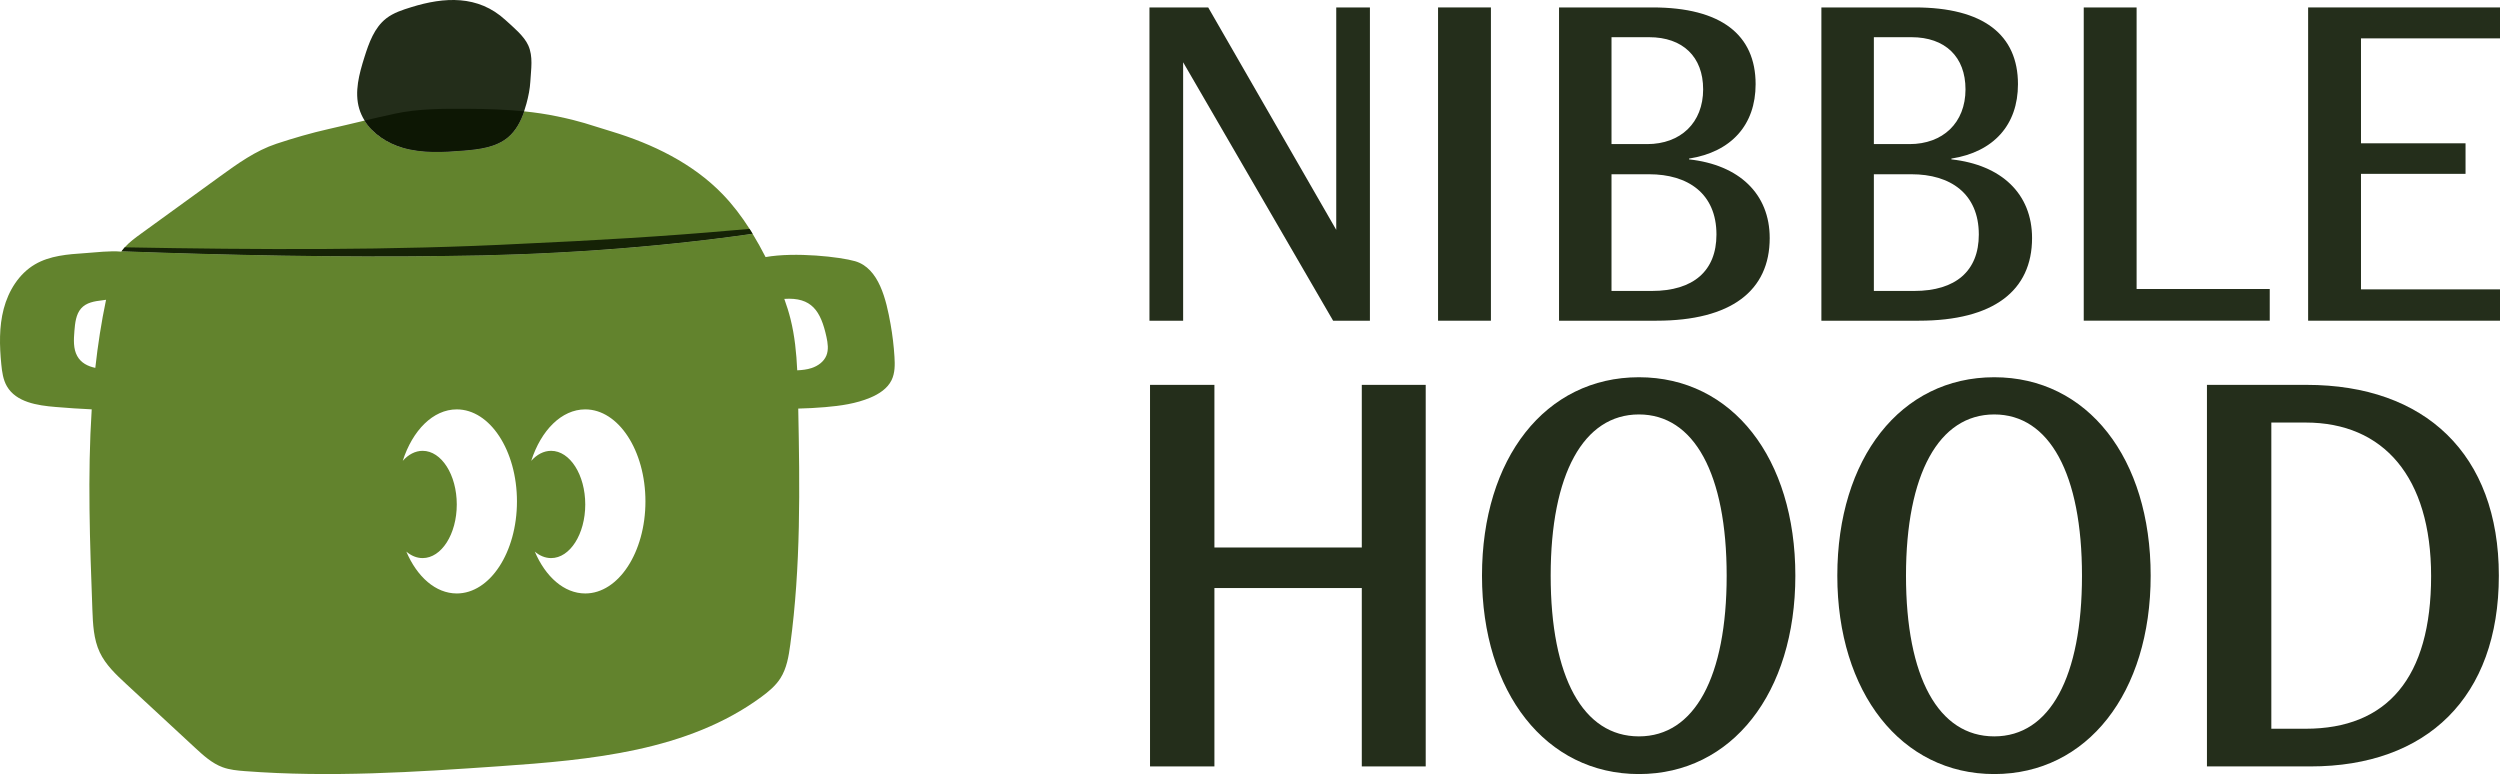 <?xml version="1.0" encoding="UTF-8"?>
<svg id="Layer_8" data-name="Layer 8" xmlns="http://www.w3.org/2000/svg" viewBox="0 0 3203.18 991.78">
  <defs>
    <style>
      .cls-1, .cls-2 {
        fill: #0c1702;
      }

      .cls-1, .cls-2, .cls-3, .cls-4 {
        stroke-width: 0px;
      }

      .cls-2, .cls-5 {
        opacity: .9;
      }

      .cls-3 {
        fill: #62832d;
      }

      .cls-4 {
        fill: #231f20;
      }
    </style>
  </defs>
  <g class="cls-5">
    <path class="cls-1" d="M1472.77,9.53h75.26l164.06,284.98V9.53h43.15v401.38h-47.16l-192.16-331.13v331.13h-43.15V9.53Z"/>
    <path class="cls-1" d="M1910.27,9.53v401.38h-67.73V9.53h67.73Z"/>
    <path class="cls-1" d="M1997.56,9.53h119.91c87.8,0,131.95,35.12,131.95,98.34,0,52.18-31.11,86.8-85.29,95.33v1c64.22,7.02,103.35,44.15,103.35,100.85,0,67.23-49.17,105.86-145,105.86h-124.93V9.53ZM2182.19,114.39c0-41.64-26.09-66.73-69.24-66.73h-48.17v136.97h45.66c42.65,0,71.75-27.09,71.75-70.24ZM2199.25,300.53c0-52.68-36.63-77.26-86.3-77.26h-48.17v149.51h51.68c53.18,0,82.78-25.59,82.78-72.25Z"/>
    <path class="cls-1" d="M2333.7,9.53h119.91c87.8,0,131.95,35.12,131.95,98.34,0,52.18-31.11,86.8-85.29,95.33v1c64.22,7.02,103.35,44.15,103.35,100.85,0,67.23-49.17,105.86-145,105.86h-124.93V9.53ZM2518.34,114.39c0-41.64-26.09-66.73-69.24-66.73h-48.17v136.97h45.66c42.65,0,71.75-27.09,71.75-70.24ZM2535.4,300.53c0-52.68-36.63-77.26-86.3-77.26h-48.17v149.51h51.68c53.18,0,82.78-25.59,82.78-72.25Z"/>
    <path class="cls-1" d="M2737.58,370.26h170.58v40.64h-238.32V9.53h67.73v360.74Z"/>
    <path class="cls-1" d="M3203.18,49.16h-178.11v134.46h133.96v39.13h-133.96v148.01h178.11v40.14h-245.84V9.53h245.84v39.64Z"/>
  </g>
  <g class="cls-5">
    <path class="cls-1" d="M1826.72,493.12v488.87h-81.89v-228.55h-188.83v228.55h-82.5v-488.87h82.5v208.38h188.83v-208.38h81.89Z"/>
    <path class="cls-1" d="M1898.84,737.56c0-150.33,81.27-254.21,201.05-254.21s200.44,103.89,200.44,254.21-81.28,254.22-200.44,254.22-201.05-104.5-201.05-254.22ZM2212.33,737.56c0-130.16-41.55-206.55-112.44-206.55s-113.05,76.39-113.05,206.55,41.55,205.94,113.05,205.94,112.44-76.39,112.44-205.94Z"/>
    <path class="cls-1" d="M2354.1,737.56c0-150.33,81.27-254.21,201.05-254.21s200.44,103.89,200.44,254.21-81.28,254.22-200.44,254.22-201.05-104.5-201.05-254.22ZM2667.59,737.56c0-130.16-41.55-206.55-112.44-206.55s-113.05,76.39-113.05,206.55,41.55,205.94,113.05,205.94,112.44-76.39,112.44-205.94Z"/>
    <path class="cls-1" d="M2827.7,493.12h127.72c151.55,0,246.27,88.61,246.27,244.44s-92.27,244.44-241.38,244.44h-132.61v-488.87ZM3114.91,738.17c0-127.11-61.11-196.77-160.72-196.77h-44v392.32h44c104.5,0,160.72-65.39,160.72-195.55Z"/>
  </g>
  <g>
    <path class="cls-3" d="M964.25,299.5c-129.4,18.57-263.94,27.39-394.52,28.47-136.91,1.81-276.48-1.04-413.98-6.01,1.26-1.77,2.63-3.45,4.09-5.06,6.12-6.81,13.71-12.34,21.18-17.76,33.5-24.29,67-48.57,100.5-72.86,22.76-16.5,45.98-33.24,72.65-42.09,21.63-7.17,44.65-13.85,66.88-18.87,15.65-3.53,30.87-7.2,46.14-10.82.33.53.68,1.05,1.03,1.57.33.49.67.99,1.01,1.47.9,1.26,1.84,2.49,2.82,3.68.27.34.55.67.83,1,1.24,1.46,2.54,2.87,3.9,4.24.39.4.79.8,1.2,1.18.46.45.92.89,1.39,1.31.47.43.94.86,1.42,1.28.48.42.97.84,1.46,1.24.42.36.86.72,1.29,1.06.56.45,1.14.9,1.72,1.34,1.02.78,2.06,1.53,3.12,2.26,1.06.74,2.14,1.45,3.23,2.13,2.18,1.38,4.43,2.66,6.73,3.85,1.14.61,2.3,1.18,3.48,1.72.58.29,1.17.56,1.76.81,1.18.53,2.38,1.04,3.58,1.51.74.3,1.49.59,2.25.87,1.06.4,2.12.77,3.19,1.12.61.2,1.22.4,1.83.59.61.2,1.22.38,1.84.56,25.09,7.27,51.79,5.77,77.83,3.63,5.01-.41,10.1-.87,15.17-1.55,1.26-.17,2.52-.35,3.78-.55,1.27-.2,2.52-.41,3.77-.63s2.5-.47,3.74-.74c1.24-.26,2.47-.55,3.69-.86,1.22-.3,2.43-.63,3.63-.99,1.2-.36,2.39-.73,3.57-1.14.59-.19,1.18-.41,1.76-.63.58-.21,1.16-.43,1.74-.67,1.15-.46,2.28-.95,3.4-1.47,1.12-.51,2.22-1.07,3.31-1.66.55-.29,1.09-.6,1.62-.91,2.67-1.54,5.21-3.31,7.61-5.34.6-.5,1.18-1.01,1.74-1.54.65-.61,1.29-1.23,1.91-1.87.28-.27.54-.55.8-.83.56-.59,1.1-1.2,1.63-1.82.34-.39.67-.79,1-1.2.19-.23.37-.46.55-.69.32-.4.63-.8.93-1.21.43-.57.85-1.15,1.26-1.73.01-.02.02-.04.04-.06.42-.61.83-1.23,1.23-1.85.25-.39.5-.78.74-1.17.29-.46.57-.93.84-1.41.3-.5.59-1,.87-1.51.16-.29.32-.58.48-.87.36-.66.71-1.34,1.05-2.01.26-.49.5-.99.74-1.49.3-.62.59-1.25.87-1.88.16-.33.31-.67.45-1,.02-.03.04-.07.05-.11.28-.61.54-1.24.79-1.85.33-.77.63-1.53.93-2.31.31-.77.6-1.56.88-2.34.28-.77.56-1.56.83-2.34,14.28,1.45,28.47,3.52,42.51,6.46,31.64,6.62,38.44,9.89,69.37,19.26,52.76,16,104.13,40.83,142.46,80.46,13.08,13.53,24.43,28.55,34.54,44.43,1.31,2.05,2.6,4.12,3.87,6.2Z"/>
    <path class="cls-4" d="M671.5,142.68c-4.31,12.6-10.53,24.59-20.61,33.09-15.37,12.97-36.75,15.5-56.79,17.14-26.04,2.14-52.74,3.64-77.83-3.63-19.65-5.69-38.36-17.78-49.08-34.79,12.59-2.98,25.22-5.93,38.14-8.72,30.94-6.7,62.9-6.55,94.55-6.38,23.87.14,47.86.86,71.62,3.29Z"/>
    <path class="cls-3" d="M1146.06,457.08c-.87-13.97-2.53-27.89-4.98-41.66-5.59-31.48-14.8-71.87-45.5-80.76-18.92-5.48-76.48-12.04-114.67-5.28-5.21-10.15-10.72-20.15-16.66-29.88-129.4,18.57-263.94,27.39-394.52,28.47-136.91,1.81-276.48-1.04-413.98-6.01-.12.14-.22.3-.33.45-15.19-1.3-31.65.94-46.54,1.93-22.03,1.47-44.96,3.2-64.02,14.35-20.58,12.04-34.04,33.94-40.09,57-6.06,23.06-5.44,47.34-3.11,71.07.96,9.72,2.29,19.72,7.19,28.17,11.79,20.38,38.88,24.62,62.35,26.51,15.42,1.24,30.84,2.42,46.3,3.05v.05c-5.43,85.11-2.32,171.28.86,256.64.69,18.59,1.52,37.77,9.44,54.61,7.57,16.08,20.92,28.57,33.95,40.65,29.36,27.18,58.72,54.37,88.08,81.55,10.7,9.91,21.78,20.05,35.46,25.07,9.09,3.34,18.88,4.23,28.53,4.97,108.49,8.3,217.5,1.28,326.04-6.26,117.08-8.13,241.01-19.29,335.59-88.77,9.21-6.77,18.21-14.21,24.38-23.83,8.14-12.69,10.68-28.08,12.7-43.03,13.6-100.13,12.27-201.58,10.24-302.64h0c11.51-.26,23.02-.88,34.49-1.85,19.71-1.67,39.6-4.47,57.85-12.13,11.05-4.64,21.88-11.58,27.18-22.33,4.52-9.18,4.4-19.9,3.77-30.11ZM122.1,471.35c-9.55-2.02-18.22-6.26-23.16-15.15-5.2-9.34-4.49-21.11-3.62-32.02.83-10.26,1.99-21.38,8.46-28.84,6.76-7.81,17.38-9.4,27.14-10.54,1.61-.19,3.26-.43,4.96-.7-6.06,28.86-10.53,57.97-13.78,87.25ZM585.25,760.38c-27.08,0-50.9-21.35-64.65-53.65,6.21,5.31,13.33,8.33,20.9,8.33,24.16,0,43.75-30.76,43.75-68.71s-19.59-68.72-43.75-68.72c-9.51,0-18.31,4.76-25.48,12.85,12.56-39.07,38.85-65.95,69.23-65.95,42.59,0,77.11,52.8,77.11,117.92s-34.52,117.93-77.11,117.93ZM749.87,760.38c-27.08,0-50.9-21.35-64.65-53.65,6.21,5.31,13.33,8.33,20.9,8.33,24.16,0,43.75-30.76,43.75-68.71s-19.59-68.72-43.75-68.72c-9.51,0-18.31,4.76-25.48,12.85,12.56-39.07,38.85-65.95,69.23-65.95,42.59,0,77.11,52.8,77.11,117.92s-34.52,117.93-77.11,117.93ZM1058.8,455.59c-3.23,7.9-10.85,13.34-18.96,15.99-5.92,1.94-12.13,2.6-18.38,2.91-1.04-22.12-3.2-44.13-8.55-65.58-2.19-8.79-4.91-17.43-8.01-25.95h0c35.03-2.41,46.75,15.45,54.02,48.78,1.72,7.89,2.94,16.38-.12,23.85Z"/>
    <path class="cls-2" d="M679.54,104.16c-.54,9.75-2.51,19.38-5.08,28.8-.88,3.25-1.86,6.5-2.96,9.72-4.31,12.6-10.53,24.59-20.61,33.09-15.37,12.97-36.75,15.5-56.79,17.14-26.04,2.14-52.74,3.64-77.83-3.63-19.65-5.69-38.36-17.78-49.08-34.79-2.97-4.71-5.33-9.8-6.93-15.23-6.35-21.57-.06-44.63,6.7-66.07,5.8-18.41,12.71-37.8,27.96-49.64,9.34-7.25,20.91-10.9,32.2-14.41,41.88-13,85.33-15.82,120.47,16.49,9.91,9.11,23.81,20.3,29.29,32.58,6.41,14.37,3.52,30.23,2.66,45.95Z"/>
    <g class="cls-5">
      <path class="cls-1" d="M964.25,299.5c-129.4,18.57-263.94,27.39-394.52,28.47-136.91,1.81-276.48-1.04-413.98-6.01l4.09-5.06c170.48,3.12,342.33,4.11,510.71-4.67,87.74-3.97,181.71-9.33,269.16-17.19,6.75-.52,13.66-1.11,20.67-1.74,1.31,2.05,2.6,4.12,3.87,6.2Z"/>
    </g>
  </g>
</svg>